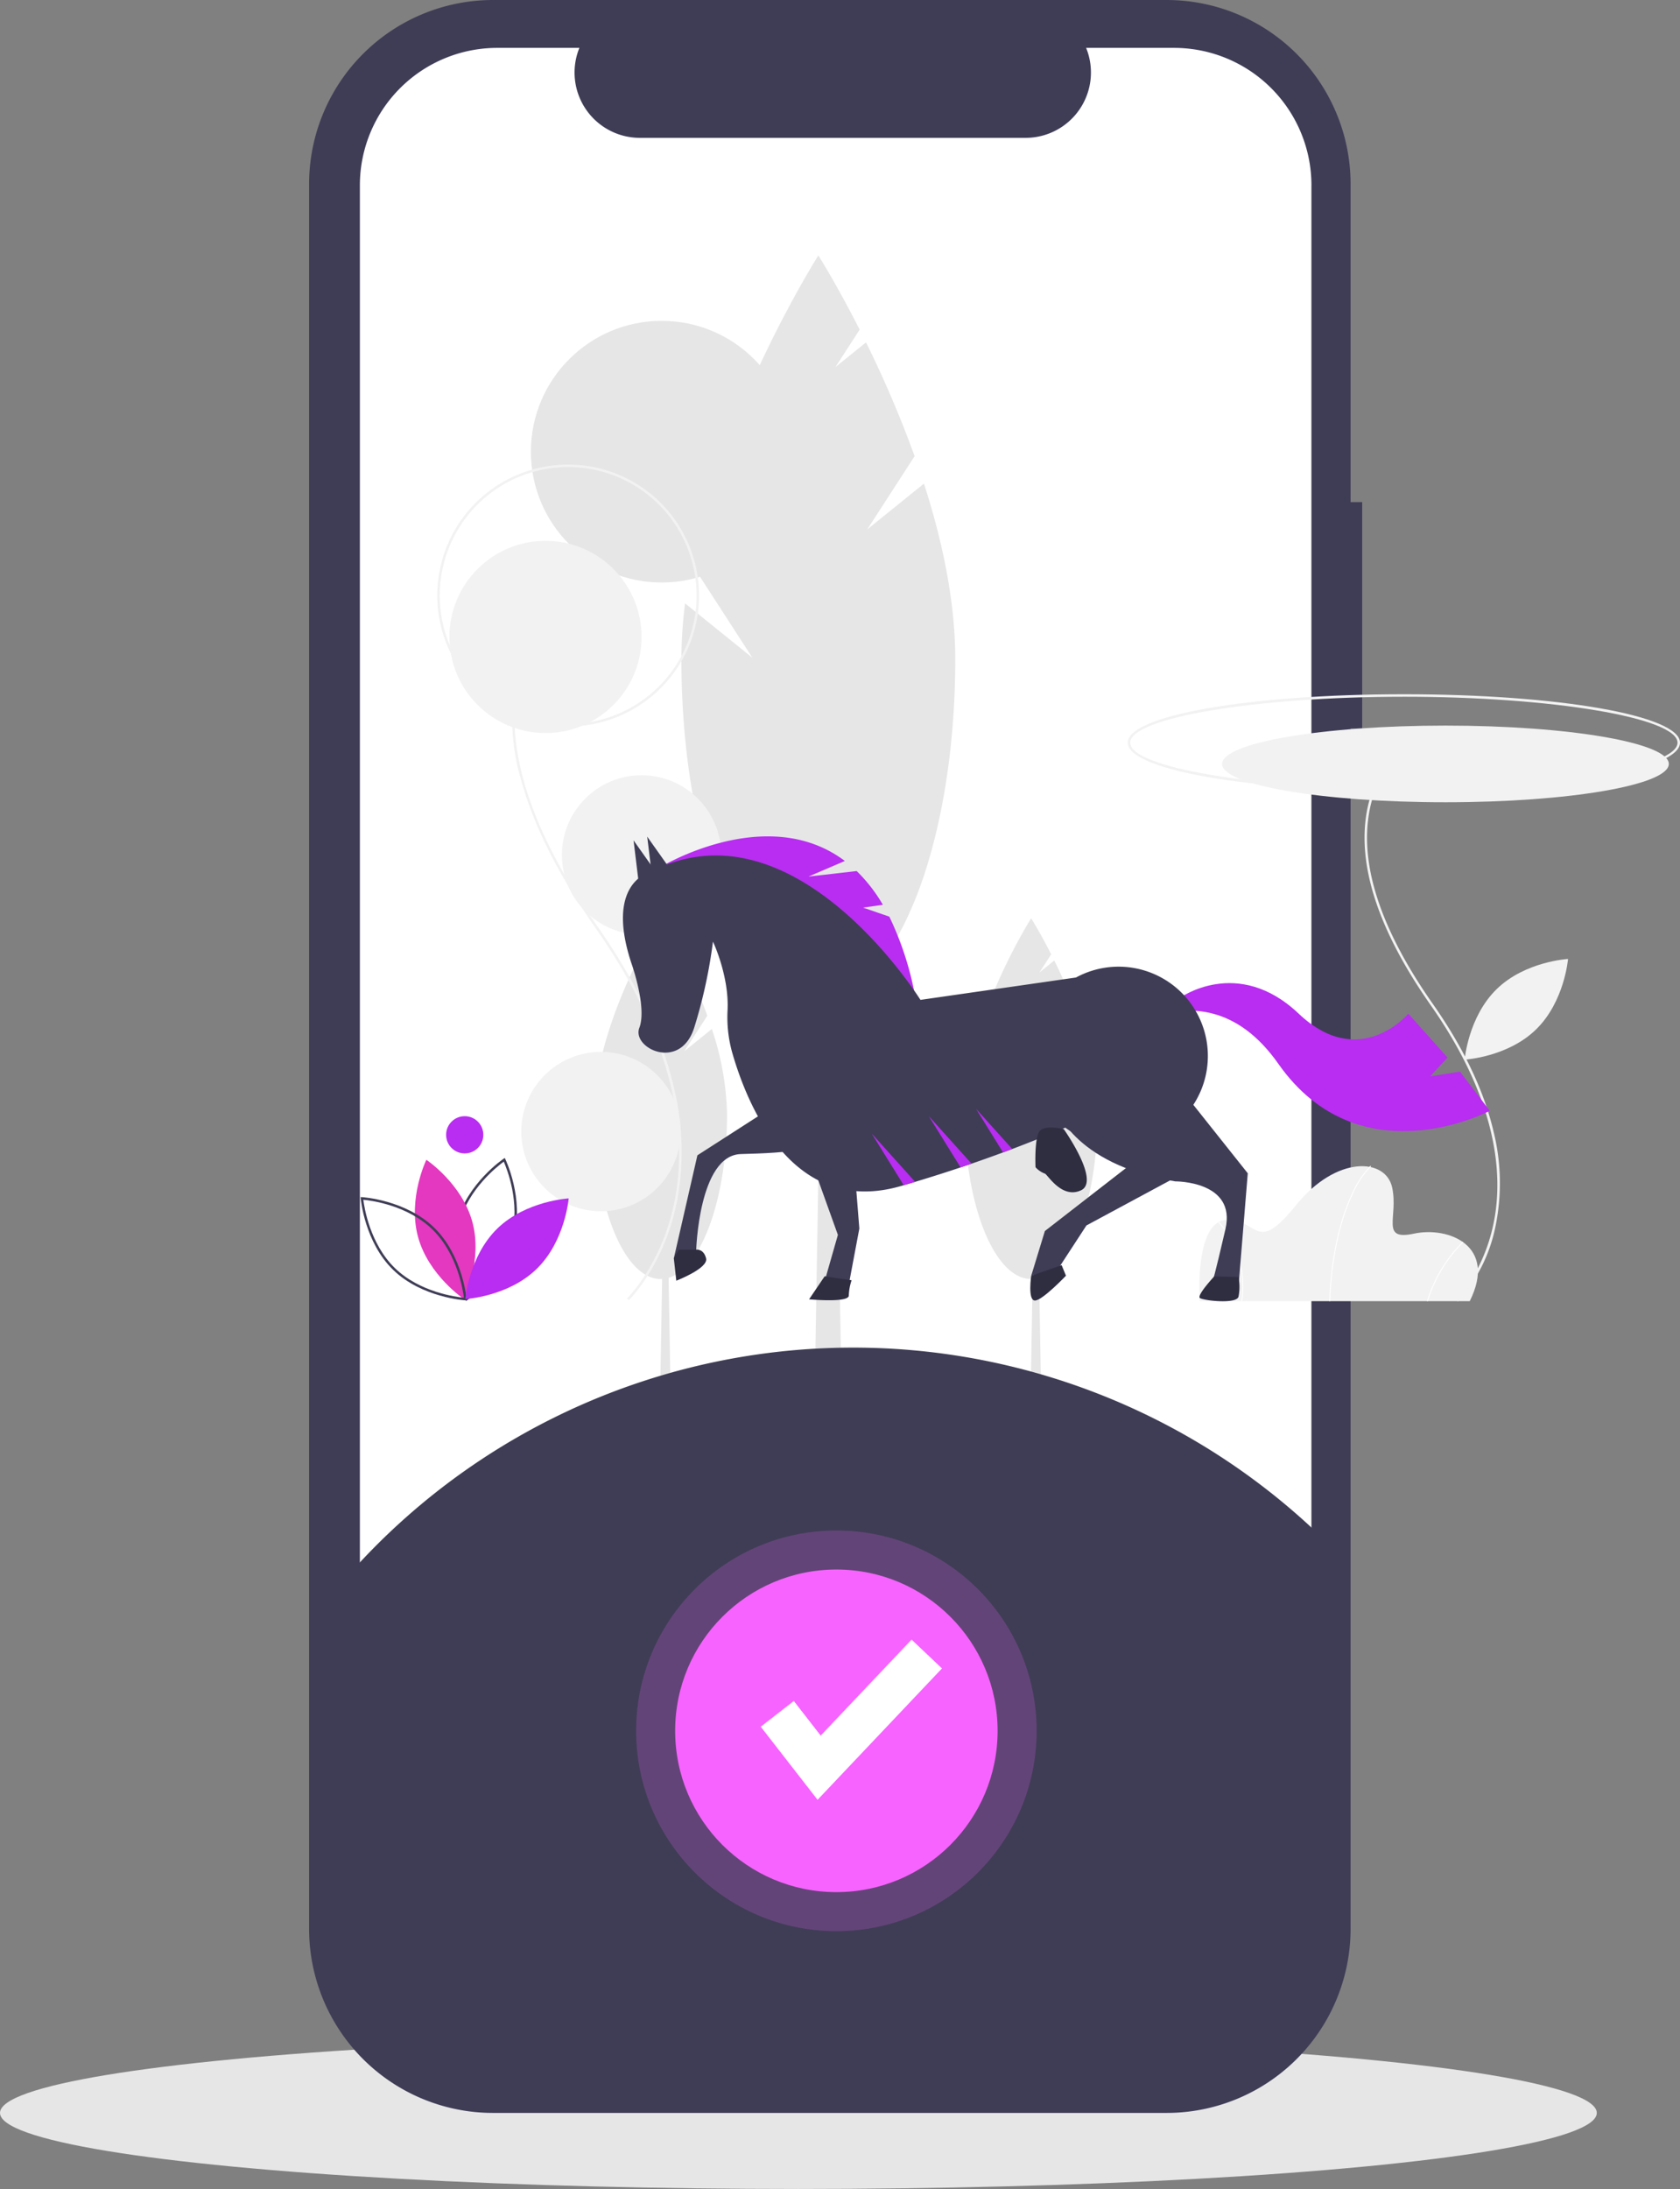 <svg id="undraw_verified_tw20" xmlns="http://www.w3.org/2000/svg" width="311.5" height="405.694" viewBox="0 0 311.5 405.694">
  <rect x="0" y="0" width="311.5" height="405.694" fill="#808080" stroke="none"/>
  <ellipse id="Ellipse_33" data-name="Ellipse 33" cx="148.037" cy="14.097" rx="148.037" ry="14.097" transform="translate(0 377.5)" fill="#e6e6e6"/>
  <path id="Path_271" data-name="Path 271" d="M476.831,197.713H474.68V138.77a34.115,34.115,0,0,0-34.115-34.115H315.686a34.115,34.115,0,0,0-34.115,34.115V462.138a34.115,34.115,0,0,0,34.115,34.115H440.565a34.115,34.115,0,0,0,34.115-34.115V239.67h2.151Z" transform="translate(-224.26 -104.655)" fill="#3f3d56"/>
  <path id="Path_272" data-name="Path 272" d="M474.032,145.243V468.135a25.478,25.478,0,0,1-25.477,25.478H323.076A25.478,25.478,0,0,1,297.6,468.135V145.243a25.478,25.478,0,0,1,25.477-25.478H338.3a12.11,12.11,0,0,0,11.208,16.675h71.542a12.11,12.11,0,0,0,11.208-16.675h16.3a25.478,25.478,0,0,1,25.478,25.477Z" transform="translate(-230.873 -110.89)" fill="#fff"/>
  <path id="Path_273" data-name="Path 273" d="M210.432,438.483h-2.639l.88-51.546h.879Z" transform="translate(-85.741 -159.66)" fill="#e6e6e6"/>
  <path id="Path_274" data-name="Path 274" d="M388.289,419.041l4.26-6.583a98.7,98.7,0,0,0-4.37-10.23l-2.754,2.225,2.181-3.37c-2.078-4.091-3.714-6.669-3.714-6.669s-8.543,13.462-11.4,27.715l5.466,8.448-6.051-4.888a39.932,39.932,0,0,0-.332,5.007c0,16.881,5.513,30.565,12.314,30.565s12.314-13.684,12.314-30.565a52.568,52.568,0,0,0-2.817-15.773Z" transform="translate(-261.399 -224.216)" fill="#e6e6e6"/>
  <path id="Path_275" data-name="Path 275" d="M327.391,438.483h-2.639l.88-51.546h.879Z" transform="translate(-134.001 -159.66)" fill="#e6e6e6"/>
  <path id="Path_276" data-name="Path 276" d="M505.248,419.041l4.26-6.583a98.661,98.661,0,0,0-4.37-10.23l-2.754,2.225,2.181-3.37c-2.078-4.091-3.714-6.669-3.714-6.669s-8.543,13.462-11.4,27.715l5.466,8.448-6.051-4.888a39.926,39.926,0,0,0-.332,5.007c0,16.881,5.513,30.565,12.314,30.565s12.314-13.684,12.314-30.565a52.567,52.567,0,0,0-2.817-15.773Z" transform="translate(-309.659 -224.216)" fill="#e6e6e6"/>
  <ellipse id="Ellipse_35" data-name="Ellipse 35" cx="24.247" cy="24.247" rx="24.247" ry="24.247" transform="translate(98.437 59.465)" fill="#e6e6e6"/>
  <path id="Path_277" data-name="Path 277" d="M262.221,387.254H256.78l1.814-106.283h1.813Z" transform="translate(-105.954 -115.935)" fill="#e6e6e6"/>
  <path id="Path_278" data-name="Path 278" d="M433.556,236.034l8.783-13.574a203.461,203.461,0,0,0-9.011-21.093l-5.679,4.587,4.5-6.95c-4.286-8.436-7.658-13.751-7.658-13.751s-17.614,27.757-23.5,57.146l11.27,17.418L399.782,249.74a82.328,82.328,0,0,0-.684,10.324c0,34.806,11.368,63.022,25.39,63.022s25.39-28.216,25.39-63.022c0-10.79-2.441-22.079-5.808-32.522Z" transform="translate(-272.755 -137.912)" fill="#e6e6e6"/>
  <path id="Path_279" data-name="Path 279" d="M475.121,566.745V639a26.535,26.535,0,0,1-26.534,26.535H317.9A26.535,26.535,0,0,1,291.367,639V573.789a124.952,124.952,0,0,1,183.754-7.044Z" transform="translate(-228.302 -280.107)" fill="#3f3d56"/>
  <ellipse id="Ellipse_36" data-name="Ellipse 36" cx="37.127" cy="37.127" rx="37.127" ry="37.127" transform="translate(117.952 283.657)" fill="#f763ff" opacity="0.2"/>
  <ellipse id="Ellipse_37" data-name="Ellipse 37" cx="29.894" cy="29.894" rx="29.894" ry="29.894" transform="translate(125.184 290.889)" fill="#f763ff"/>
  <path id="Path_280" data-name="Path 280" d="M250.683,547.036l-10.536-13.545,6.127-4.765,4.988,6.414,16.851-17.788,5.635,5.338Z" transform="translate(-99.091 -213.472)" fill="#fff"/>
  <g id="undraw_Ride_till_I_can_no_more_44wq" transform="translate(66.861 86.101)">
    <path id="Path_12" data-name="Path 12" d="M393,556.039l4.305,11.989-2.464,8.6h4.6l1.841-9.779-1.151-14.5Z" transform="translate(-308.807 -425.261)" fill="#3f3d56"/>
    <path id="Path_13" data-name="Path 13" d="M977.566,516.79c-5.293,5.152-5.939,13.072-5.939,13.072s7.934-.433,13.227-5.585,5.939-13.072,5.939-13.072S982.858,511.638,977.566,516.79Z" transform="translate(-766.914 -419.577)" fill="#f2f2f2"/>
    <path id="Path_14" data-name="Path 14" d="M908.247,439.122l-.319-.332c.05-.048,5.029-4.925,6.925-14.038,1.751-8.416,1.157-22.274-11.622-40.5-9.8-13.975-13.767-26.185-11.788-36.29,1.738-8.878,7.651-12.777,7.71-12.816l.249.387c-.058.037-5.815,3.845-7.511,12.532-1.947,9.975,1.995,22.061,11.716,35.923,5.685,8.107,9.47,16.045,11.249,23.6a39.666,39.666,0,0,1,.441,17.287A29.4,29.4,0,0,1,908.247,439.122Z" transform="translate(-704.8 -284.033)" fill="#f2f2f2"/>
    <ellipse id="Ellipse_1" data-name="Ellipse 1" cx="41.417" cy="7.105" rx="41.417" ry="7.105" transform="translate(159.733 48.376)" fill="#f2f2f2"/>
    <path id="Path_15" data-name="Path 15" d="M751.345,315.94c-28.708,0-51.2-3.942-51.2-8.974s22.488-8.974,51.2-8.974,51.2,3.942,51.2,8.974S780.052,315.94,751.345,315.94Zm0-17.487c-27.5,0-50.736,3.9-50.736,8.514s23.234,8.514,50.736,8.514,50.736-3.9,50.736-8.514S778.846,298.452,751.345,298.452Z" transform="translate(-557.902 -255.424)" fill="#f2f2f2"/>
    <path id="Path_16" data-name="Path 16" d="M225.618,348.411l-.319-.332c.063-.061,6.34-6.207,8.732-17.694,2.209-10.607,1.463-28.07-14.638-51.028-6.727-9.593-11.315-18.656-13.636-26.938a40.474,40.474,0,0,1-1.193-18.7c2.183-11.15,9.6-16.046,9.679-16.094l.249.387c-.073.047-7.339,4.85-9.48,15.81-2.456,12.573,2.509,27.8,14.757,45.268,7.152,10.2,11.913,20.184,14.15,29.681a49.869,49.869,0,0,1,.555,21.735C232.049,342.124,225.682,348.35,225.618,348.411Z" transform="translate(-175.883 -193.552)" fill="#f2f2f2"/>
    <ellipse id="Ellipse_2" data-name="Ellipse 2" cx="17.813" cy="17.813" rx="17.813" ry="17.813" transform="translate(16.473 14.133)" fill="#f2f2f2"/>
    <path id="Path_17" data-name="Path 17" d="M168,161.531a24.27,24.27,0,1,1,24.27-24.27A24.27,24.27,0,0,1,168,161.531Zm0-48.08a23.81,23.81,0,1,0,23.81,23.81A23.81,23.81,0,0,0,168,113.451Z" transform="translate(-129.513 -112.991)" fill="#f2f2f2"/>
    <ellipse id="Ellipse_3" data-name="Ellipse 3" cx="14.772" cy="14.772" rx="14.772" ry="14.772" transform="translate(37.327 57.579)" fill="#f2f2f2"/>
    <ellipse id="Ellipse_4" data-name="Ellipse 4" cx="14.772" cy="14.772" rx="14.772" ry="14.772" transform="translate(29.797 108.845)" fill="#f2f2f2"/>
    <path id="Path_18" data-name="Path 18" d="M807.928,703.148H757.849s-1.015-14.888,4.991-15.057,5.329,6.6,12.858-2.707,16.665-8.8,17.849-3.3-2.284,9.9,4.06,8.544S813.088,692.828,807.928,703.148Z" transform="translate(-602.276 -548.096)" fill="#f2f2f2"/>
    <path id="Path_19" data-name="Path 19" d="M862.646,702.86l-.169-.007c.394-9.8,2.447-16.1,4.1-19.658a17.844,17.844,0,0,1,3.541-5.441l.112.126a17.727,17.727,0,0,0-3.506,5.4C865.081,686.822,863.039,693.094,862.646,702.86Z" transform="translate(-682.88 -547.803)" fill="#fff"/>
    <path id="Path_20" data-name="Path 20" d="M941.439,750.011l-.162-.047a26.244,26.244,0,0,1,6.607-10.993l.114.125A26.063,26.063,0,0,0,941.439,750.011Z" transform="translate(-743.547 -594.935)" fill="#fff"/>
    <path id="Path_21" data-name="Path 21" d="M777.486,737.606l-.168-.023a18.426,18.426,0,0,0-1.657-10.77A14.831,14.831,0,0,0,773.046,723l.117-.122a15.013,15.013,0,0,1,2.65,3.864A18.594,18.594,0,0,1,777.486,737.606Z" transform="translate(-614.026 -582.541)" fill="#fff"/>
    <path id="Path_22" data-name="Path 22" d="M159.387,697.987l-.116-.237c-.035-.072-3.495-7.3-1.566-14.434s8.563-11.632,8.629-11.676l.219-.147.115.237c.035.072,3.495,7.3,1.566,14.434s-8.562,11.632-8.629,11.677Zm6.982-25.808c-1.161.845-6.534,5.03-8.219,11.257s.845,12.551,1.423,13.865c1.161-.845,6.534-5.03,8.219-11.257h0c1.686-6.231-.845-12.551-1.423-13.865Z" transform="translate(-139.824 -542.983)" fill="#3f3d56"/>
    <path id="Path_23" data-name="Path 23" d="M126.256,687.236c1.929,7.13,8.535,11.545,8.535,11.545s3.479-7.144,1.551-14.274-8.535-11.545-8.535-11.545S124.327,680.106,126.256,687.236Z" transform="translate(-115.612 -544.114)" fill="#e338bf"/>
    <path id="Path_24" data-name="Path 24" d="M101.616,722.146l-.263-.014c-.08,0-8.082-.5-13.375-5.65s-6-13.138-6.008-13.218L81.949,703l.263.014c.08,0,8.082.5,13.375,5.65s6,13.138,6.008,13.218ZM82.458,703.5c.174,1.426,1.219,8.156,5.841,12.655s11.378,5.363,12.807,5.5c-.174-1.426-1.219-8.156-5.841-12.655h0c-4.625-4.5-11.378-5.363-12.807-5.5Z" transform="translate(-81.949 -567.242)" fill="#3f3d56"/>
    <path id="Path_25" data-name="Path 25" d="M172.271,709.647c-5.292,5.152-5.939,13.072-5.939,13.072s7.934-.433,13.227-5.585,5.939-13.072,5.939-13.072S177.563,704.5,172.271,709.647Z" transform="translate(-146.915 -568.058)" fill="#b82df1"/>
    <ellipse id="Ellipse_5" data-name="Ellipse 5" cx="3.451" cy="3.451" rx="3.451" ry="3.451" transform="translate(15.855 120.768)" fill="#b82df1"/>
    <path id="Path_27" data-name="Path 27" d="M492.672,542.624s-1.538,3.875,1.282,4.3,1.855-4.094,1.855-4.094Z" transform="translate(-397.843 -443.767)" fill="#ffb8b8"/>
    <path id="Path_29" data-name="Path 29" d="M470.9,521.272s-9,.9-7.4,4.531a25.943,25.943,0,0,1,1.6,3.955l7.911,14.111,2.566-2.672s-2.886-6.307-2.886-8.338S469.7,527.3,469.7,527.3l5.238-.428Z" transform="translate(-375.562 -427.328)" fill="#ffb8b8"/>
    <path id="Path_31" data-name="Path 31" d="M500.712,600.9s-2.886-.428-2.138,2.138l1.5,5.131s-1.924,5.238,1.069,4.062,4.917-8.445,4.917-8.445,1.283-5.559,0-5.559-5.345-.855-4.917,0S500.712,600.9,500.712,600.9Z" transform="translate(-402.614 -486.286)" fill="#2f2e41"/>
    <path id="Path_32" data-name="Path 32" d="M365.84,427.344l-4.867-1.673,3.669-.524a29.107,29.107,0,0,0-4.855-6.25l-8.939,1.022,6.748-2.892c-14.489-10.9-34.244,1.166-34.244,1.166l47.4,24.621A58.118,58.118,0,0,0,365.84,427.344Z" transform="translate(-267.806 -343.559)" fill="#b82df1"/>
    <path id="Path_33" data-name="Path 33" d="M683.684,533.431s10.744-7.84,22.069,2.9,20.326,0,20.326,0l7.26,8.131-3.194,3.485,5.517-.871,5.517,7.26s-24.1,12.777-39.2-8.711-35.717-1.162-35.717-1.162Z" transform="translate(-531.812 -434.564)" fill="#b82df1"/>
    <path id="Path_34" data-name="Path 34" d="M446.241,766.786l-2.889,4.271s7.363.69,7.363-.69a9.9,9.9,0,0,1,.517-2.84Z" transform="translate(-360.194 -616.35)" fill="#2f2e41"/>
    <path id="Path_35" data-name="Path 35" d="M585.448,565.357l-15.417,11.965-2.531,8.283,5.062-1.381,5.177-7.938,16.452-8.859Z" transform="translate(-443.155 -435.27)" fill="#3f3d56"/>
    <path id="Path_36" data-name="Path 36" d="M621.774,759.8s-.69,4.6.69,4.6,5.752-4.6,5.752-4.6l-.805-1.956Z" transform="translate(-497.429 -609.469)" fill="#2f2e41"/>
    <path id="Path_37" data-name="Path 37" d="M351.609,625.639l-12.885,8.284-4.372,19.1,4.142-1.381s.46-17.717,8.284-17.948,19.328-.46,20.479-7.133S351.609,625.639,351.609,625.639Z" transform="translate(-276.275 -505.906)" fill="#3f3d56"/>
    <path id="Path_38" data-name="Path 38" d="M335.272,745.318l-.92,1.611.46,4.142s5.983-2.3,5.522-4.142-1.841-1.611-1.841-1.611Z" transform="translate(-276.275 -599.814)" fill="#2f2e41"/>
    <path id="Path_39" data-name="Path 39" d="M641.352,622.42s2.991,10.815,22.319,14.036c0,0,11.39-.115,9.319,8.859s-2.416,9.779-2.416,9.779l4.832.92,1.726-21.054-11.62-14.611Z" transform="translate(-512.635 -503.607)" fill="#3f3d56"/>
    <path id="Path_40" data-name="Path 40" d="M760.683,766.849s-3.336,3.566-2.646,4.027,6.673,1.15,7.133-.23a9.142,9.142,0,0,0,0-3.682Z" transform="translate(-602.399 -616.398)" fill="#2f2e41"/>
    <path id="Path_41" data-name="Path 41" d="M385.271,481.574a16.462,16.462,0,0,1-9.88-3.274c-2.844,1.217-6.139,2.559-9.844,3.96-.557.209-1.121.421-1.7.635q-2.782,1.029-5.842,2.085c-.67.23-1.348.463-2.036.693q-4,1.343-8.419,2.674-1.046.314-2.117.624c-.175.053-.35.1-.527.154-19.567,5.651-28.063-13.921-31.1-24.117-.078-.267-.156-.529-.228-.792a24.331,24.331,0,0,1-.812-7.713c.3-6.348-2.708-12.678-2.708-12.678a92.334,92.334,0,0,1-3.486,15.971c-2.612,8.129-11.615,3.774-10.163,0s-1.452-11.905-1.452-11.905c-4.936-14.809,3.2-16.843,3.2-16.843,25.743-13.567,48.325,20.38,50.375,23.573l28.838-4.146a16.553,16.553,0,1,1,7.9,31.1Z" transform="translate(-244.724 -355.41)" fill="#3f3d56"/>
    <path id="Path_42" data-name="Path 42" d="M259.216,309.276l-1.161-9.583,4.936,6.969Z" transform="translate(-204.912 -230.734)" fill="#3f3d56"/>
    <path id="Path_43" data-name="Path 43" d="M248.216,312.276l-1.162-9.583,4.936,6.969Z" transform="translate(-196.443 -233.044)" fill="#3f3d56"/>
    <path id="Path_46" data-name="Path 46" d="M630.979,647.265s-3.742-.962-4.6.534-.641,6.414-.641,6.521a4.363,4.363,0,0,0,1.71,1.176c.428,0,3.1,4.81,6.735,3.1S630.979,647.265,630.979,647.265Z" transform="translate(-500.598 -524.096)" fill="#2f2e41"/>
    <path id="Path_54" data-name="Path 54" d="M547.774,646.65c-.67.23-1.348.463-2.036.693l-5.886-9.494Z" transform="translate(-434.49 -517.081)" fill="#b82df1"/>
    <path id="Path_55" data-name="Path 55" d="M584.568,639.311c-.557.209-1.121.421-1.7.635l-5.021-8.1Z" transform="translate(-463.746 -512.461)" fill="#b82df1"/>
    <path id="Path_56" data-name="Path 56" d="M501.9,660.8q-1.046.314-2.117.624l-5.934-9.57Z" transform="translate(-399.074 -527.859)" fill="#b82df1"/>
    <path id="Path_57" data-name="Path 57" d="M539.852,744.849" transform="translate(-434.49 -599.46)" fill="#3f3d56"/>
  </g>
</svg>
